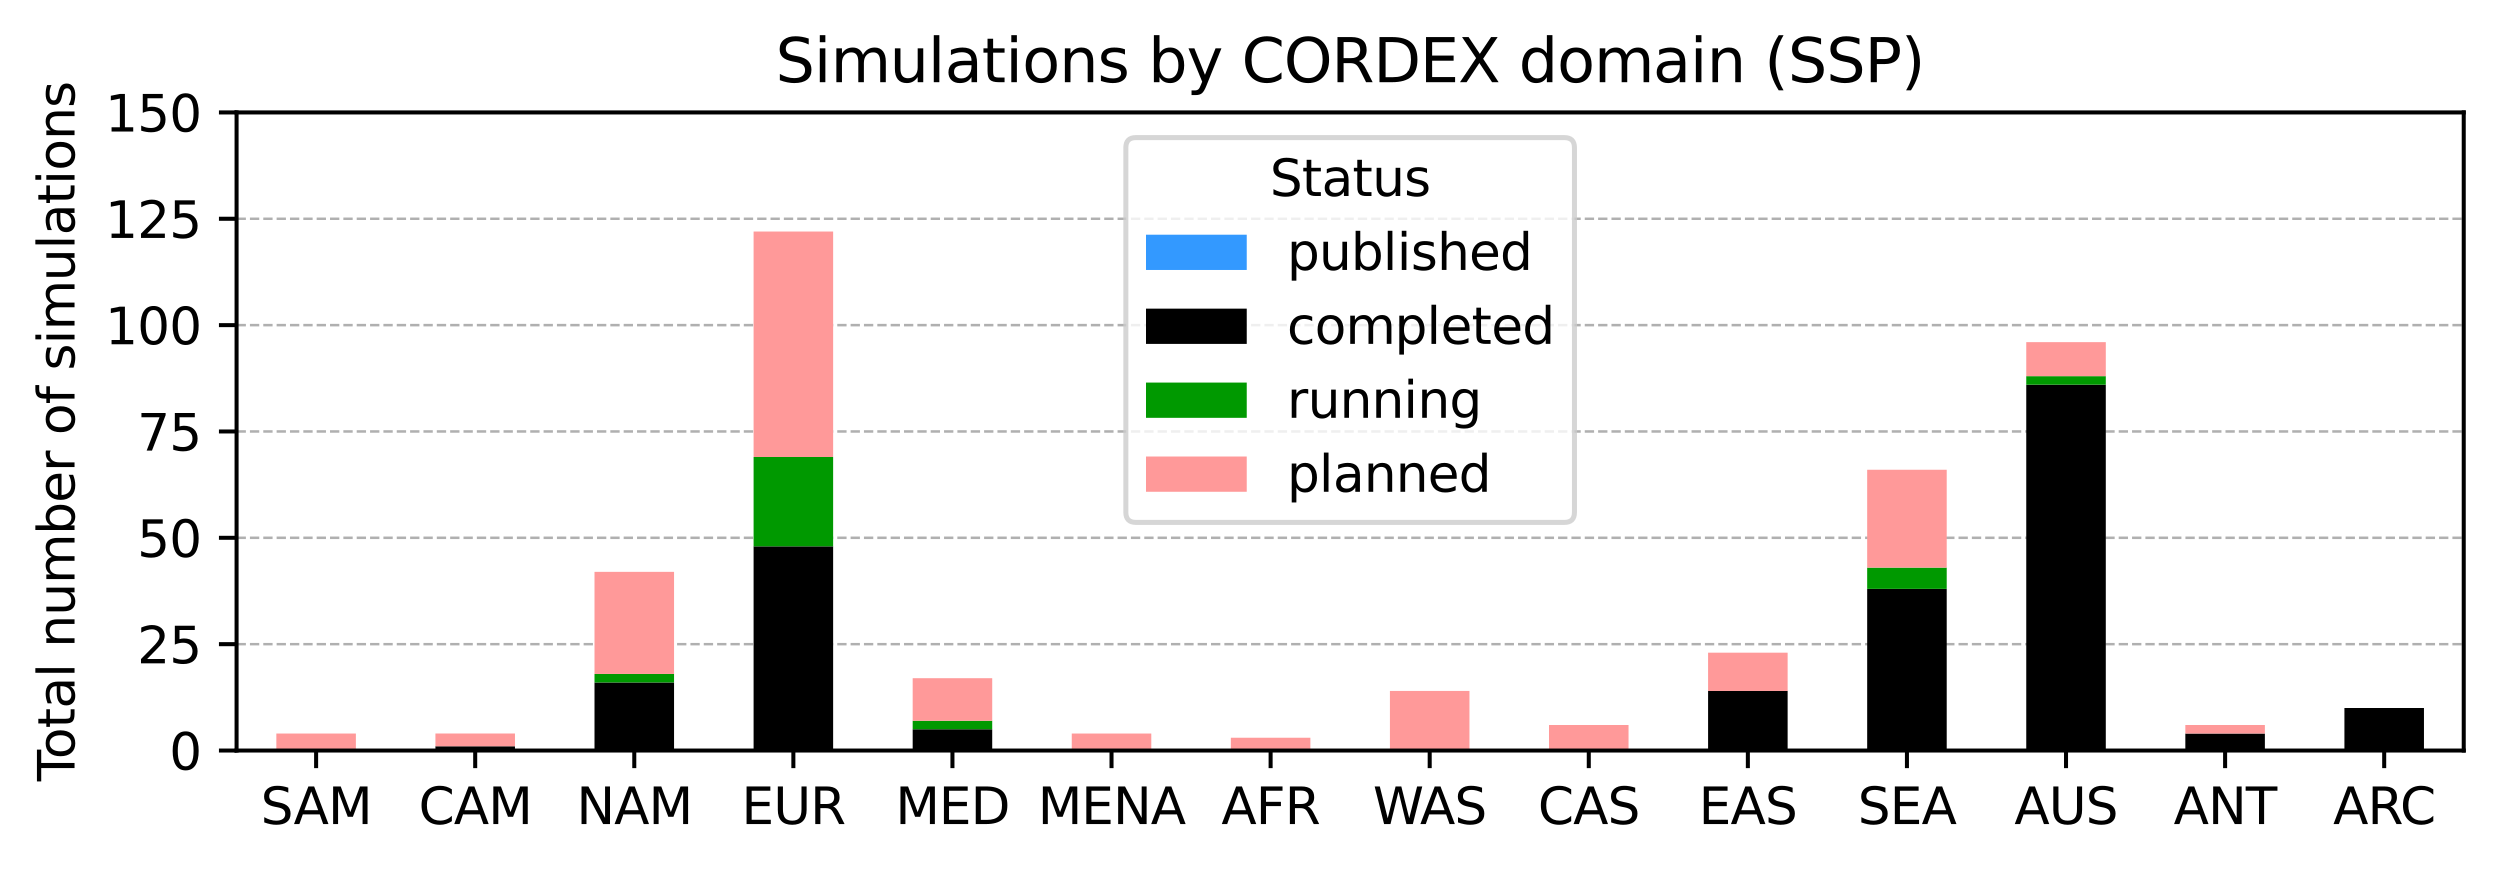 <?xml version="1.0" encoding="utf-8" standalone="no"?>
<!DOCTYPE svg PUBLIC "-//W3C//DTD SVG 1.1//EN"
  "http://www.w3.org/Graphics/SVG/1.1/DTD/svg11.dtd">
<svg xmlns:xlink="http://www.w3.org/1999/xlink" width="496.316pt" height="172.876pt" viewBox="0 0 496.316 172.876" xmlns="http://www.w3.org/2000/svg" version="1.1">
 <defs>
  <style type="text/css">*{stroke-linejoin: round; stroke-linecap: butt}</style>
 </defs>
 <g id="figure_1">
  <g id="patch_1">
   <path d="M 0 172.876 
L 496.316 172.876 
L 496.316 0 
L 0 0 
z
" style="fill: #ffffff"/>
  </g>
  <g id="axes_1">
   <g id="patch_2">
    <path d="M 46.966 148.998 
L 489.116 148.998 
L 489.116 22.318 
L 46.966 22.318 
z
" style="fill: #ffffff"/>
   </g>
   <g id="matplotlib.axis_1">
    <g id="xtick_1">
     <g id="line2d_1">
      <defs>
       <path id="mc84938a70f" d="M 0 0 
L 0 3.5 
" style="stroke: #000000; stroke-width: 0.8"/>
      </defs>
      <g>
       <use xlink:href="#mc84938a70f" x="62.757" y="148.998" style="stroke: #000000; stroke-width: 0.8"/>
      </g>
     </g>
     <g id="text_1">
      <!-- SAM -->
      <g transform="translate(51.754 163.597) scale(0.1 -0.1)">
       <defs>
        <path id="DejaVuSans-53" d="M 3425 4513 
L 3425 3897 
Q 3066 4069 2747 4153 
Q 2428 4238 2131 4238 
Q 1616 4238 1336 4038 
Q 1056 3838 1056 3469 
Q 1056 3159 1242 3001 
Q 1428 2844 1947 2747 
L 2328 2669 
Q 3034 2534 3370 2195 
Q 3706 1856 3706 1288 
Q 3706 609 3251 259 
Q 2797 -91 1919 -91 
Q 1588 -91 1214 -16 
Q 841 59 441 206 
L 441 856 
Q 825 641 1194 531 
Q 1563 422 1919 422 
Q 2459 422 2753 634 
Q 3047 847 3047 1241 
Q 3047 1584 2836 1778 
Q 2625 1972 2144 2069 
L 1759 2144 
Q 1053 2284 737 2584 
Q 422 2884 422 3419 
Q 422 4038 858 4394 
Q 1294 4750 2059 4750 
Q 2388 4750 2728 4690 
Q 3069 4631 3425 4513 
z
" transform="scale(0.016)"/>
        <path id="DejaVuSans-41" d="M 2188 4044 
L 1331 1722 
L 3047 1722 
L 2188 4044 
z
M 1831 4666 
L 2547 4666 
L 4325 0 
L 3669 0 
L 3244 1197 
L 1141 1197 
L 716 0 
L 50 0 
L 1831 4666 
z
" transform="scale(0.016)"/>
        <path id="DejaVuSans-4d" d="M 628 4666 
L 1569 4666 
L 2759 1491 
L 3956 4666 
L 4897 4666 
L 4897 0 
L 4281 0 
L 4281 4097 
L 3078 897 
L 2444 897 
L 1241 4097 
L 1241 0 
L 628 0 
L 628 4666 
z
" transform="scale(0.016)"/>
       </defs>
       <use xlink:href="#DejaVuSans-53"/>
       <use xlink:href="#DejaVuSans-41" x="65.352"/>
       <use xlink:href="#DejaVuSans-4d" x="133.76"/>
      </g>
     </g>
    </g>
    <g id="xtick_2">
     <g id="line2d_2">
      <g>
       <use xlink:href="#mc84938a70f" x="94.339" y="148.998" style="stroke: #000000; stroke-width: 0.8"/>
      </g>
     </g>
     <g id="text_2">
      <!-- CAM -->
      <g transform="translate(83.113 163.597) scale(0.1 -0.1)">
       <defs>
        <path id="DejaVuSans-43" d="M 4122 4306 
L 4122 3641 
Q 3803 3938 3442 4084 
Q 3081 4231 2675 4231 
Q 1875 4231 1450 3742 
Q 1025 3253 1025 2328 
Q 1025 1406 1450 917 
Q 1875 428 2675 428 
Q 3081 428 3442 575 
Q 3803 722 4122 1019 
L 4122 359 
Q 3791 134 3420 21 
Q 3050 -91 2638 -91 
Q 1578 -91 968 557 
Q 359 1206 359 2328 
Q 359 3453 968 4101 
Q 1578 4750 2638 4750 
Q 3056 4750 3426 4639 
Q 3797 4528 4122 4306 
z
" transform="scale(0.016)"/>
       </defs>
       <use xlink:href="#DejaVuSans-43"/>
       <use xlink:href="#DejaVuSans-41" x="69.824"/>
       <use xlink:href="#DejaVuSans-4d" x="138.232"/>
      </g>
     </g>
    </g>
    <g id="xtick_3">
     <g id="line2d_3">
      <g>
       <use xlink:href="#mc84938a70f" x="125.921" y="148.998" style="stroke: #000000; stroke-width: 0.8"/>
      </g>
     </g>
     <g id="text_3">
      <!-- NAM -->
      <g transform="translate(114.446 163.597) scale(0.1 -0.1)">
       <defs>
        <path id="DejaVuSans-4e" d="M 628 4666 
L 1478 4666 
L 3547 763 
L 3547 4666 
L 4159 4666 
L 4159 0 
L 3309 0 
L 1241 3903 
L 1241 0 
L 628 0 
L 628 4666 
z
" transform="scale(0.016)"/>
       </defs>
       <use xlink:href="#DejaVuSans-4e"/>
       <use xlink:href="#DejaVuSans-41" x="74.805"/>
       <use xlink:href="#DejaVuSans-4d" x="143.213"/>
      </g>
     </g>
    </g>
    <g id="xtick_4">
     <g id="line2d_4">
      <g>
       <use xlink:href="#mc84938a70f" x="157.503" y="148.998" style="stroke: #000000; stroke-width: 0.8"/>
      </g>
     </g>
     <g id="text_4">
      <!-- EUR -->
      <g transform="translate(147.21 163.597) scale(0.1 -0.1)">
       <defs>
        <path id="DejaVuSans-45" d="M 628 4666 
L 3578 4666 
L 3578 4134 
L 1259 4134 
L 1259 2753 
L 3481 2753 
L 3481 2222 
L 1259 2222 
L 1259 531 
L 3634 531 
L 3634 0 
L 628 0 
L 628 4666 
z
" transform="scale(0.016)"/>
        <path id="DejaVuSans-55" d="M 556 4666 
L 1191 4666 
L 1191 1831 
Q 1191 1081 1462 751 
Q 1734 422 2344 422 
Q 2950 422 3222 751 
Q 3494 1081 3494 1831 
L 3494 4666 
L 4128 4666 
L 4128 1753 
Q 4128 841 3676 375 
Q 3225 -91 2344 -91 
Q 1459 -91 1007 375 
Q 556 841 556 1753 
L 556 4666 
z
" transform="scale(0.016)"/>
        <path id="DejaVuSans-52" d="M 2841 2188 
Q 3044 2119 3236 1894 
Q 3428 1669 3622 1275 
L 4263 0 
L 3584 0 
L 2988 1197 
Q 2756 1666 2539 1819 
Q 2322 1972 1947 1972 
L 1259 1972 
L 1259 0 
L 628 0 
L 628 4666 
L 2053 4666 
Q 2853 4666 3247 4331 
Q 3641 3997 3641 3322 
Q 3641 2881 3436 2590 
Q 3231 2300 2841 2188 
z
M 1259 4147 
L 1259 2491 
L 2053 2491 
Q 2509 2491 2742 2702 
Q 2975 2913 2975 3322 
Q 2975 3731 2742 3939 
Q 2509 4147 2053 4147 
L 1259 4147 
z
" transform="scale(0.016)"/>
       </defs>
       <use xlink:href="#DejaVuSans-45"/>
       <use xlink:href="#DejaVuSans-55" x="63.184"/>
       <use xlink:href="#DejaVuSans-52" x="136.377"/>
      </g>
     </g>
    </g>
    <g id="xtick_5">
     <g id="line2d_5">
      <g>
       <use xlink:href="#mc84938a70f" x="189.085" y="148.998" style="stroke: #000000; stroke-width: 0.8"/>
      </g>
     </g>
     <g id="text_5">
      <!-- MED -->
      <g transform="translate(177.762 163.597) scale(0.1 -0.1)">
       <defs>
        <path id="DejaVuSans-44" d="M 1259 4147 
L 1259 519 
L 2022 519 
Q 2988 519 3436 956 
Q 3884 1394 3884 2338 
Q 3884 3275 3436 3711 
Q 2988 4147 2022 4147 
L 1259 4147 
z
M 628 4666 
L 1925 4666 
Q 3281 4666 3915 4102 
Q 4550 3538 4550 2338 
Q 4550 1131 3912 565 
Q 3275 0 1925 0 
L 628 0 
L 628 4666 
z
" transform="scale(0.016)"/>
       </defs>
       <use xlink:href="#DejaVuSans-4d"/>
       <use xlink:href="#DejaVuSans-45" x="86.279"/>
       <use xlink:href="#DejaVuSans-44" x="149.463"/>
      </g>
     </g>
    </g>
    <g id="xtick_6">
     <g id="line2d_6">
      <g>
       <use xlink:href="#mc84938a70f" x="220.667" y="148.998" style="stroke: #000000; stroke-width: 0.8"/>
      </g>
     </g>
     <g id="text_6">
      <!-- MENA -->
      <g transform="translate(206.033 163.597) scale(0.1 -0.1)">
       <use xlink:href="#DejaVuSans-4d"/>
       <use xlink:href="#DejaVuSans-45" x="86.279"/>
       <use xlink:href="#DejaVuSans-4e" x="149.463"/>
       <use xlink:href="#DejaVuSans-41" x="224.268"/>
      </g>
     </g>
    </g>
    <g id="xtick_7">
     <g id="line2d_7">
      <g>
       <use xlink:href="#mc84938a70f" x="252.25" y="148.998" style="stroke: #000000; stroke-width: 0.8"/>
      </g>
     </g>
     <g id="text_7">
      <!-- AFR -->
      <g transform="translate(242.479 163.597) scale(0.1 -0.1)">
       <defs>
        <path id="DejaVuSans-46" d="M 628 4666 
L 3309 4666 
L 3309 4134 
L 1259 4134 
L 1259 2759 
L 3109 2759 
L 3109 2228 
L 1259 2228 
L 1259 0 
L 628 0 
L 628 4666 
z
" transform="scale(0.016)"/>
       </defs>
       <use xlink:href="#DejaVuSans-41"/>
       <use xlink:href="#DejaVuSans-46" x="68.408"/>
       <use xlink:href="#DejaVuSans-52" x="125.928"/>
      </g>
     </g>
    </g>
    <g id="xtick_8">
     <g id="line2d_8">
      <g>
       <use xlink:href="#mc84938a70f" x="283.832" y="148.998" style="stroke: #000000; stroke-width: 0.8"/>
      </g>
     </g>
     <g id="text_8">
      <!-- WAS -->
      <g transform="translate(272.568 163.597) scale(0.1 -0.1)">
       <defs>
        <path id="DejaVuSans-57" d="M 213 4666 
L 850 4666 
L 1831 722 
L 2809 4666 
L 3519 4666 
L 4500 722 
L 5478 4666 
L 6119 4666 
L 4947 0 
L 4153 0 
L 3169 4050 
L 2175 0 
L 1381 0 
L 213 4666 
z
" transform="scale(0.016)"/>
       </defs>
       <use xlink:href="#DejaVuSans-57"/>
       <use xlink:href="#DejaVuSans-41" x="93.377"/>
       <use xlink:href="#DejaVuSans-53" x="161.785"/>
      </g>
     </g>
    </g>
    <g id="xtick_9">
     <g id="line2d_9">
      <g>
       <use xlink:href="#mc84938a70f" x="315.414" y="148.998" style="stroke: #000000; stroke-width: 0.8"/>
      </g>
     </g>
     <g id="text_9">
      <!-- CAS -->
      <g transform="translate(305.328 163.597) scale(0.1 -0.1)">
       <use xlink:href="#DejaVuSans-43"/>
       <use xlink:href="#DejaVuSans-41" x="69.824"/>
       <use xlink:href="#DejaVuSans-53" x="138.232"/>
      </g>
     </g>
    </g>
    <g id="xtick_10">
     <g id="line2d_10">
      <g>
       <use xlink:href="#mc84938a70f" x="346.996" y="148.998" style="stroke: #000000; stroke-width: 0.8"/>
      </g>
     </g>
     <g id="text_10">
      <!-- EAS -->
      <g transform="translate(337.242 163.597) scale(0.1 -0.1)">
       <use xlink:href="#DejaVuSans-45"/>
       <use xlink:href="#DejaVuSans-41" x="63.184"/>
       <use xlink:href="#DejaVuSans-53" x="131.592"/>
      </g>
     </g>
    </g>
    <g id="xtick_11">
     <g id="line2d_11">
      <g>
       <use xlink:href="#mc84938a70f" x="378.578" y="148.998" style="stroke: #000000; stroke-width: 0.8"/>
      </g>
     </g>
     <g id="text_11">
      <!-- SEA -->
      <g transform="translate(368.824 163.597) scale(0.1 -0.1)">
       <use xlink:href="#DejaVuSans-53"/>
       <use xlink:href="#DejaVuSans-45" x="63.477"/>
       <use xlink:href="#DejaVuSans-41" x="126.66"/>
      </g>
     </g>
    </g>
    <g id="xtick_12">
     <g id="line2d_12">
      <g>
       <use xlink:href="#mc84938a70f" x="410.16" y="148.998" style="stroke: #000000; stroke-width: 0.8"/>
      </g>
     </g>
     <g id="text_12">
      <!-- AUS -->
      <g transform="translate(399.906 163.597) scale(0.1 -0.1)">
       <use xlink:href="#DejaVuSans-41"/>
       <use xlink:href="#DejaVuSans-55" x="68.408"/>
       <use xlink:href="#DejaVuSans-53" x="141.602"/>
      </g>
     </g>
    </g>
    <g id="xtick_13">
     <g id="line2d_13">
      <g>
       <use xlink:href="#mc84938a70f" x="441.742" y="148.998" style="stroke: #000000; stroke-width: 0.8"/>
      </g>
     </g>
     <g id="text_13">
      <!-- ANT -->
      <g transform="translate(431.528 163.597) scale(0.1 -0.1)">
       <defs>
        <path id="DejaVuSans-54" d="M -19 4666 
L 3928 4666 
L 3928 4134 
L 2272 4134 
L 2272 0 
L 1638 0 
L 1638 4134 
L -19 4134 
L -19 4666 
z
" transform="scale(0.016)"/>
       </defs>
       <use xlink:href="#DejaVuSans-41"/>
       <use xlink:href="#DejaVuSans-4e" x="68.408"/>
       <use xlink:href="#DejaVuSans-54" x="143.213"/>
      </g>
     </g>
    </g>
    <g id="xtick_14">
     <g id="line2d_14">
      <g>
       <use xlink:href="#mc84938a70f" x="473.325" y="148.998" style="stroke: #000000; stroke-width: 0.8"/>
      </g>
     </g>
     <g id="text_14">
      <!-- ARC -->
      <g transform="translate(463.189 163.597) scale(0.1 -0.1)">
       <use xlink:href="#DejaVuSans-41"/>
       <use xlink:href="#DejaVuSans-52" x="68.408"/>
       <use xlink:href="#DejaVuSans-43" x="132.891"/>
      </g>
     </g>
    </g>
   </g>
   <g id="matplotlib.axis_2">
    <g id="ytick_1">
     <g id="line2d_15">
      <path d="M 46.966 148.998 
L 489.116 148.998 
" clip-path="url(#p8b46a4a7f0)" style="fill: none; stroke-dasharray: 1.85,0.8; stroke-dashoffset: 0; stroke: #b0b0b0; stroke-width: 0.5"/>
     </g>
     <g id="line2d_16">
      <defs>
       <path id="m5f4c43ff8d" d="M 0 0 
L -3.5 0 
" style="stroke: #000000; stroke-width: 0.8"/>
      </defs>
      <g>
       <use xlink:href="#m5f4c43ff8d" x="46.966" y="148.998" style="stroke: #000000; stroke-width: 0.8"/>
      </g>
     </g>
     <g id="text_15">
      <!-- 0 -->
      <g transform="translate(33.603 152.797) scale(0.1 -0.1)">
       <defs>
        <path id="DejaVuSans-30" d="M 2034 4250 
Q 1547 4250 1301 3770 
Q 1056 3291 1056 2328 
Q 1056 1369 1301 889 
Q 1547 409 2034 409 
Q 2525 409 2770 889 
Q 3016 1369 3016 2328 
Q 3016 3291 2770 3770 
Q 2525 4250 2034 4250 
z
M 2034 4750 
Q 2819 4750 3233 4129 
Q 3647 3509 3647 2328 
Q 3647 1150 3233 529 
Q 2819 -91 2034 -91 
Q 1250 -91 836 529 
Q 422 1150 422 2328 
Q 422 3509 836 4129 
Q 1250 4750 2034 4750 
z
" transform="scale(0.016)"/>
       </defs>
       <use xlink:href="#DejaVuSans-30"/>
      </g>
     </g>
    </g>
    <g id="ytick_2">
     <g id="line2d_17">
      <path d="M 46.966 127.885 
L 489.116 127.885 
" clip-path="url(#p8b46a4a7f0)" style="fill: none; stroke-dasharray: 1.85,0.8; stroke-dashoffset: 0; stroke: #b0b0b0; stroke-width: 0.5"/>
     </g>
     <g id="line2d_18">
      <g>
       <use xlink:href="#m5f4c43ff8d" x="46.966" y="127.885" style="stroke: #000000; stroke-width: 0.8"/>
      </g>
     </g>
     <g id="text_16">
      <!-- 25 -->
      <g transform="translate(27.241 131.684) scale(0.1 -0.1)">
       <defs>
        <path id="DejaVuSans-32" d="M 1228 531 
L 3431 531 
L 3431 0 
L 469 0 
L 469 531 
Q 828 903 1448 1529 
Q 2069 2156 2228 2338 
Q 2531 2678 2651 2914 
Q 2772 3150 2772 3378 
Q 2772 3750 2511 3984 
Q 2250 4219 1831 4219 
Q 1534 4219 1204 4116 
Q 875 4013 500 3803 
L 500 4441 
Q 881 4594 1212 4672 
Q 1544 4750 1819 4750 
Q 2544 4750 2975 4387 
Q 3406 4025 3406 3419 
Q 3406 3131 3298 2873 
Q 3191 2616 2906 2266 
Q 2828 2175 2409 1742 
Q 1991 1309 1228 531 
z
" transform="scale(0.016)"/>
        <path id="DejaVuSans-35" d="M 691 4666 
L 3169 4666 
L 3169 4134 
L 1269 4134 
L 1269 2991 
Q 1406 3038 1543 3061 
Q 1681 3084 1819 3084 
Q 2600 3084 3056 2656 
Q 3513 2228 3513 1497 
Q 3513 744 3044 326 
Q 2575 -91 1722 -91 
Q 1428 -91 1123 -41 
Q 819 9 494 109 
L 494 744 
Q 775 591 1075 516 
Q 1375 441 1709 441 
Q 2250 441 2565 725 
Q 2881 1009 2881 1497 
Q 2881 1984 2565 2268 
Q 2250 2553 1709 2553 
Q 1456 2553 1204 2497 
Q 953 2441 691 2322 
L 691 4666 
z
" transform="scale(0.016)"/>
       </defs>
       <use xlink:href="#DejaVuSans-32"/>
       <use xlink:href="#DejaVuSans-35" x="63.623"/>
      </g>
     </g>
    </g>
    <g id="ytick_3">
     <g id="line2d_19">
      <path d="M 46.966 106.771 
L 489.116 106.771 
" clip-path="url(#p8b46a4a7f0)" style="fill: none; stroke-dasharray: 1.85,0.8; stroke-dashoffset: 0; stroke: #b0b0b0; stroke-width: 0.5"/>
     </g>
     <g id="line2d_20">
      <g>
       <use xlink:href="#m5f4c43ff8d" x="46.966" y="106.771" style="stroke: #000000; stroke-width: 0.8"/>
      </g>
     </g>
     <g id="text_17">
      <!-- 50 -->
      <g transform="translate(27.241 110.571) scale(0.1 -0.1)">
       <use xlink:href="#DejaVuSans-35"/>
       <use xlink:href="#DejaVuSans-30" x="63.623"/>
      </g>
     </g>
    </g>
    <g id="ytick_4">
     <g id="line2d_21">
      <path d="M 46.966 85.658 
L 489.116 85.658 
" clip-path="url(#p8b46a4a7f0)" style="fill: none; stroke-dasharray: 1.85,0.8; stroke-dashoffset: 0; stroke: #b0b0b0; stroke-width: 0.5"/>
     </g>
     <g id="line2d_22">
      <g>
       <use xlink:href="#m5f4c43ff8d" x="46.966" y="85.658" style="stroke: #000000; stroke-width: 0.8"/>
      </g>
     </g>
     <g id="text_18">
      <!-- 75 -->
      <g transform="translate(27.241 89.457) scale(0.1 -0.1)">
       <defs>
        <path id="DejaVuSans-37" d="M 525 4666 
L 3525 4666 
L 3525 4397 
L 1831 0 
L 1172 0 
L 2766 4134 
L 525 4134 
L 525 4666 
z
" transform="scale(0.016)"/>
       </defs>
       <use xlink:href="#DejaVuSans-37"/>
       <use xlink:href="#DejaVuSans-35" x="63.623"/>
      </g>
     </g>
    </g>
    <g id="ytick_5">
     <g id="line2d_23">
      <path d="M 46.966 64.545 
L 489.116 64.545 
" clip-path="url(#p8b46a4a7f0)" style="fill: none; stroke-dasharray: 1.85,0.8; stroke-dashoffset: 0; stroke: #b0b0b0; stroke-width: 0.5"/>
     </g>
     <g id="line2d_24">
      <g>
       <use xlink:href="#m5f4c43ff8d" x="46.966" y="64.545" style="stroke: #000000; stroke-width: 0.8"/>
      </g>
     </g>
     <g id="text_19">
      <!-- 100 -->
      <g transform="translate(20.878 68.344) scale(0.1 -0.1)">
       <defs>
        <path id="DejaVuSans-31" d="M 794 531 
L 1825 531 
L 1825 4091 
L 703 3866 
L 703 4441 
L 1819 4666 
L 2450 4666 
L 2450 531 
L 3481 531 
L 3481 0 
L 794 0 
L 794 531 
z
" transform="scale(0.016)"/>
       </defs>
       <use xlink:href="#DejaVuSans-31"/>
       <use xlink:href="#DejaVuSans-30" x="63.623"/>
       <use xlink:href="#DejaVuSans-30" x="127.246"/>
      </g>
     </g>
    </g>
    <g id="ytick_6">
     <g id="line2d_25">
      <path d="M 46.966 43.431 
L 489.116 43.431 
" clip-path="url(#p8b46a4a7f0)" style="fill: none; stroke-dasharray: 1.85,0.8; stroke-dashoffset: 0; stroke: #b0b0b0; stroke-width: 0.5"/>
     </g>
     <g id="line2d_26">
      <g>
       <use xlink:href="#m5f4c43ff8d" x="46.966" y="43.431" style="stroke: #000000; stroke-width: 0.8"/>
      </g>
     </g>
     <g id="text_20">
      <!-- 125 -->
      <g transform="translate(20.878 47.231) scale(0.1 -0.1)">
       <use xlink:href="#DejaVuSans-31"/>
       <use xlink:href="#DejaVuSans-32" x="63.623"/>
       <use xlink:href="#DejaVuSans-35" x="127.246"/>
      </g>
     </g>
    </g>
    <g id="ytick_7">
     <g id="line2d_27">
      <path d="M 46.966 22.318 
L 489.116 22.318 
" clip-path="url(#p8b46a4a7f0)" style="fill: none; stroke-dasharray: 1.85,0.8; stroke-dashoffset: 0; stroke: #b0b0b0; stroke-width: 0.5"/>
     </g>
     <g id="line2d_28">
      <g>
       <use xlink:href="#m5f4c43ff8d" x="46.966" y="22.318" style="stroke: #000000; stroke-width: 0.8"/>
      </g>
     </g>
     <g id="text_21">
      <!-- 150 -->
      <g transform="translate(20.878 26.117) scale(0.1 -0.1)">
       <use xlink:href="#DejaVuSans-31"/>
       <use xlink:href="#DejaVuSans-35" x="63.623"/>
       <use xlink:href="#DejaVuSans-30" x="127.246"/>
      </g>
     </g>
    </g>
    <g id="text_22">
     <!-- Total number of simulations -->
     <g transform="translate(14.798 155.103) rotate(-90) scale(0.1 -0.1)">
      <defs>
       <path id="DejaVuSans-6f" d="M 1959 3097 
Q 1497 3097 1228 2736 
Q 959 2375 959 1747 
Q 959 1119 1226 758 
Q 1494 397 1959 397 
Q 2419 397 2687 759 
Q 2956 1122 2956 1747 
Q 2956 2369 2687 2733 
Q 2419 3097 1959 3097 
z
M 1959 3584 
Q 2709 3584 3137 3096 
Q 3566 2609 3566 1747 
Q 3566 888 3137 398 
Q 2709 -91 1959 -91 
Q 1206 -91 779 398 
Q 353 888 353 1747 
Q 353 2609 779 3096 
Q 1206 3584 1959 3584 
z
" transform="scale(0.016)"/>
       <path id="DejaVuSans-74" d="M 1172 4494 
L 1172 3500 
L 2356 3500 
L 2356 3053 
L 1172 3053 
L 1172 1153 
Q 1172 725 1289 603 
Q 1406 481 1766 481 
L 2356 481 
L 2356 0 
L 1766 0 
Q 1100 0 847 248 
Q 594 497 594 1153 
L 594 3053 
L 172 3053 
L 172 3500 
L 594 3500 
L 594 4494 
L 1172 4494 
z
" transform="scale(0.016)"/>
       <path id="DejaVuSans-61" d="M 2194 1759 
Q 1497 1759 1228 1600 
Q 959 1441 959 1056 
Q 959 750 1161 570 
Q 1363 391 1709 391 
Q 2188 391 2477 730 
Q 2766 1069 2766 1631 
L 2766 1759 
L 2194 1759 
z
M 3341 1997 
L 3341 0 
L 2766 0 
L 2766 531 
Q 2569 213 2275 61 
Q 1981 -91 1556 -91 
Q 1019 -91 701 211 
Q 384 513 384 1019 
Q 384 1609 779 1909 
Q 1175 2209 1959 2209 
L 2766 2209 
L 2766 2266 
Q 2766 2663 2505 2880 
Q 2244 3097 1772 3097 
Q 1472 3097 1187 3025 
Q 903 2953 641 2809 
L 641 3341 
Q 956 3463 1253 3523 
Q 1550 3584 1831 3584 
Q 2591 3584 2966 3190 
Q 3341 2797 3341 1997 
z
" transform="scale(0.016)"/>
       <path id="DejaVuSans-6c" d="M 603 4863 
L 1178 4863 
L 1178 0 
L 603 0 
L 603 4863 
z
" transform="scale(0.016)"/>
       <path id="DejaVuSans-20" transform="scale(0.016)"/>
       <path id="DejaVuSans-6e" d="M 3513 2113 
L 3513 0 
L 2938 0 
L 2938 2094 
Q 2938 2591 2744 2837 
Q 2550 3084 2163 3084 
Q 1697 3084 1428 2787 
Q 1159 2491 1159 1978 
L 1159 0 
L 581 0 
L 581 3500 
L 1159 3500 
L 1159 2956 
Q 1366 3272 1645 3428 
Q 1925 3584 2291 3584 
Q 2894 3584 3203 3211 
Q 3513 2838 3513 2113 
z
" transform="scale(0.016)"/>
       <path id="DejaVuSans-75" d="M 544 1381 
L 544 3500 
L 1119 3500 
L 1119 1403 
Q 1119 906 1312 657 
Q 1506 409 1894 409 
Q 2359 409 2629 706 
Q 2900 1003 2900 1516 
L 2900 3500 
L 3475 3500 
L 3475 0 
L 2900 0 
L 2900 538 
Q 2691 219 2414 64 
Q 2138 -91 1772 -91 
Q 1169 -91 856 284 
Q 544 659 544 1381 
z
M 1991 3584 
L 1991 3584 
z
" transform="scale(0.016)"/>
       <path id="DejaVuSans-6d" d="M 3328 2828 
Q 3544 3216 3844 3400 
Q 4144 3584 4550 3584 
Q 5097 3584 5394 3201 
Q 5691 2819 5691 2113 
L 5691 0 
L 5113 0 
L 5113 2094 
Q 5113 2597 4934 2840 
Q 4756 3084 4391 3084 
Q 3944 3084 3684 2787 
Q 3425 2491 3425 1978 
L 3425 0 
L 2847 0 
L 2847 2094 
Q 2847 2600 2669 2842 
Q 2491 3084 2119 3084 
Q 1678 3084 1418 2786 
Q 1159 2488 1159 1978 
L 1159 0 
L 581 0 
L 581 3500 
L 1159 3500 
L 1159 2956 
Q 1356 3278 1631 3431 
Q 1906 3584 2284 3584 
Q 2666 3584 2933 3390 
Q 3200 3197 3328 2828 
z
" transform="scale(0.016)"/>
       <path id="DejaVuSans-62" d="M 3116 1747 
Q 3116 2381 2855 2742 
Q 2594 3103 2138 3103 
Q 1681 3103 1420 2742 
Q 1159 2381 1159 1747 
Q 1159 1113 1420 752 
Q 1681 391 2138 391 
Q 2594 391 2855 752 
Q 3116 1113 3116 1747 
z
M 1159 2969 
Q 1341 3281 1617 3432 
Q 1894 3584 2278 3584 
Q 2916 3584 3314 3078 
Q 3713 2572 3713 1747 
Q 3713 922 3314 415 
Q 2916 -91 2278 -91 
Q 1894 -91 1617 61 
Q 1341 213 1159 525 
L 1159 0 
L 581 0 
L 581 4863 
L 1159 4863 
L 1159 2969 
z
" transform="scale(0.016)"/>
       <path id="DejaVuSans-65" d="M 3597 1894 
L 3597 1613 
L 953 1613 
Q 991 1019 1311 708 
Q 1631 397 2203 397 
Q 2534 397 2845 478 
Q 3156 559 3463 722 
L 3463 178 
Q 3153 47 2828 -22 
Q 2503 -91 2169 -91 
Q 1331 -91 842 396 
Q 353 884 353 1716 
Q 353 2575 817 3079 
Q 1281 3584 2069 3584 
Q 2775 3584 3186 3129 
Q 3597 2675 3597 1894 
z
M 3022 2063 
Q 3016 2534 2758 2815 
Q 2500 3097 2075 3097 
Q 1594 3097 1305 2825 
Q 1016 2553 972 2059 
L 3022 2063 
z
" transform="scale(0.016)"/>
       <path id="DejaVuSans-72" d="M 2631 2963 
Q 2534 3019 2420 3045 
Q 2306 3072 2169 3072 
Q 1681 3072 1420 2755 
Q 1159 2438 1159 1844 
L 1159 0 
L 581 0 
L 581 3500 
L 1159 3500 
L 1159 2956 
Q 1341 3275 1631 3429 
Q 1922 3584 2338 3584 
Q 2397 3584 2469 3576 
Q 2541 3569 2628 3553 
L 2631 2963 
z
" transform="scale(0.016)"/>
       <path id="DejaVuSans-66" d="M 2375 4863 
L 2375 4384 
L 1825 4384 
Q 1516 4384 1395 4259 
Q 1275 4134 1275 3809 
L 1275 3500 
L 2222 3500 
L 2222 3053 
L 1275 3053 
L 1275 0 
L 697 0 
L 697 3053 
L 147 3053 
L 147 3500 
L 697 3500 
L 697 3744 
Q 697 4328 969 4595 
Q 1241 4863 1831 4863 
L 2375 4863 
z
" transform="scale(0.016)"/>
       <path id="DejaVuSans-73" d="M 2834 3397 
L 2834 2853 
Q 2591 2978 2328 3040 
Q 2066 3103 1784 3103 
Q 1356 3103 1142 2972 
Q 928 2841 928 2578 
Q 928 2378 1081 2264 
Q 1234 2150 1697 2047 
L 1894 2003 
Q 2506 1872 2764 1633 
Q 3022 1394 3022 966 
Q 3022 478 2636 193 
Q 2250 -91 1575 -91 
Q 1294 -91 989 -36 
Q 684 19 347 128 
L 347 722 
Q 666 556 975 473 
Q 1284 391 1588 391 
Q 1994 391 2212 530 
Q 2431 669 2431 922 
Q 2431 1156 2273 1281 
Q 2116 1406 1581 1522 
L 1381 1569 
Q 847 1681 609 1914 
Q 372 2147 372 2553 
Q 372 3047 722 3315 
Q 1072 3584 1716 3584 
Q 2034 3584 2315 3537 
Q 2597 3491 2834 3397 
z
" transform="scale(0.016)"/>
       <path id="DejaVuSans-69" d="M 603 3500 
L 1178 3500 
L 1178 0 
L 603 0 
L 603 3500 
z
M 603 4863 
L 1178 4863 
L 1178 4134 
L 603 4134 
L 603 4863 
z
" transform="scale(0.016)"/>
      </defs>
      <use xlink:href="#DejaVuSans-54"/>
      <use xlink:href="#DejaVuSans-6f" x="44.084"/>
      <use xlink:href="#DejaVuSans-74" x="105.266"/>
      <use xlink:href="#DejaVuSans-61" x="144.475"/>
      <use xlink:href="#DejaVuSans-6c" x="205.754"/>
      <use xlink:href="#DejaVuSans-20" x="233.537"/>
      <use xlink:href="#DejaVuSans-6e" x="265.324"/>
      <use xlink:href="#DejaVuSans-75" x="328.703"/>
      <use xlink:href="#DejaVuSans-6d" x="392.082"/>
      <use xlink:href="#DejaVuSans-62" x="489.494"/>
      <use xlink:href="#DejaVuSans-65" x="552.971"/>
      <use xlink:href="#DejaVuSans-72" x="614.494"/>
      <use xlink:href="#DejaVuSans-20" x="655.607"/>
      <use xlink:href="#DejaVuSans-6f" x="687.395"/>
      <use xlink:href="#DejaVuSans-66" x="748.576"/>
      <use xlink:href="#DejaVuSans-20" x="783.781"/>
      <use xlink:href="#DejaVuSans-73" x="815.568"/>
      <use xlink:href="#DejaVuSans-69" x="867.668"/>
      <use xlink:href="#DejaVuSans-6d" x="895.451"/>
      <use xlink:href="#DejaVuSans-75" x="992.863"/>
      <use xlink:href="#DejaVuSans-6c" x="1056.242"/>
      <use xlink:href="#DejaVuSans-61" x="1084.025"/>
      <use xlink:href="#DejaVuSans-74" x="1145.305"/>
      <use xlink:href="#DejaVuSans-69" x="1184.514"/>
      <use xlink:href="#DejaVuSans-6f" x="1212.297"/>
      <use xlink:href="#DejaVuSans-6e" x="1273.479"/>
      <use xlink:href="#DejaVuSans-73" x="1336.857"/>
     </g>
    </g>
   </g>
   <g id="patch_3">
    <path d="M 54.861 148.998 
L 70.652 148.998 
L 70.652 148.998 
L 54.861 148.998 
z
" clip-path="url(#p8b46a4a7f0)" style="fill: #3399ff"/>
   </g>
   <g id="patch_4">
    <path d="M 86.443 148.998 
L 102.234 148.998 
L 102.234 148.998 
L 86.443 148.998 
z
" clip-path="url(#p8b46a4a7f0)" style="fill: #3399ff"/>
   </g>
   <g id="patch_5">
    <path d="M 118.025 148.998 
L 133.817 148.998 
L 133.817 148.998 
L 118.025 148.998 
z
" clip-path="url(#p8b46a4a7f0)" style="fill: #3399ff"/>
   </g>
   <g id="patch_6">
    <path d="M 149.608 148.998 
L 165.399 148.998 
L 165.399 148.998 
L 149.608 148.998 
z
" clip-path="url(#p8b46a4a7f0)" style="fill: #3399ff"/>
   </g>
   <g id="patch_7">
    <path d="M 181.19 148.998 
L 196.981 148.998 
L 196.981 148.998 
L 181.19 148.998 
z
" clip-path="url(#p8b46a4a7f0)" style="fill: #3399ff"/>
   </g>
   <g id="patch_8">
    <path d="M 212.772 148.998 
L 228.563 148.998 
L 228.563 148.998 
L 212.772 148.998 
z
" clip-path="url(#p8b46a4a7f0)" style="fill: #3399ff"/>
   </g>
   <g id="patch_9">
    <path d="M 244.354 148.998 
L 260.145 148.998 
L 260.145 148.998 
L 244.354 148.998 
z
" clip-path="url(#p8b46a4a7f0)" style="fill: #3399ff"/>
   </g>
   <g id="patch_10">
    <path d="M 275.936 148.998 
L 291.727 148.998 
L 291.727 148.998 
L 275.936 148.998 
z
" clip-path="url(#p8b46a4a7f0)" style="fill: #3399ff"/>
   </g>
   <g id="patch_11">
    <path d="M 307.518 148.998 
L 323.309 148.998 
L 323.309 148.998 
L 307.518 148.998 
z
" clip-path="url(#p8b46a4a7f0)" style="fill: #3399ff"/>
   </g>
   <g id="patch_12">
    <path d="M 339.1 148.998 
L 354.892 148.998 
L 354.892 148.998 
L 339.1 148.998 
z
" clip-path="url(#p8b46a4a7f0)" style="fill: #3399ff"/>
   </g>
   <g id="patch_13">
    <path d="M 370.683 148.998 
L 386.474 148.998 
L 386.474 148.998 
L 370.683 148.998 
z
" clip-path="url(#p8b46a4a7f0)" style="fill: #3399ff"/>
   </g>
   <g id="patch_14">
    <path d="M 402.265 148.998 
L 418.056 148.998 
L 418.056 148.998 
L 402.265 148.998 
z
" clip-path="url(#p8b46a4a7f0)" style="fill: #3399ff"/>
   </g>
   <g id="patch_15">
    <path d="M 433.847 148.998 
L 449.638 148.998 
L 449.638 148.998 
L 433.847 148.998 
z
" clip-path="url(#p8b46a4a7f0)" style="fill: #3399ff"/>
   </g>
   <g id="patch_16">
    <path d="M 465.429 148.998 
L 481.22 148.998 
L 481.22 148.998 
L 465.429 148.998 
z
" clip-path="url(#p8b46a4a7f0)" style="fill: #3399ff"/>
   </g>
   <g id="patch_17">
    <path d="M 54.861 148.998 
L 70.652 148.998 
L 70.652 148.998 
L 54.861 148.998 
z
" clip-path="url(#p8b46a4a7f0)"/>
   </g>
   <g id="patch_18">
    <path d="M 86.443 148.998 
L 102.234 148.998 
L 102.234 148.154 
L 86.443 148.154 
z
" clip-path="url(#p8b46a4a7f0)"/>
   </g>
   <g id="patch_19">
    <path d="M 118.025 148.998 
L 133.817 148.998 
L 133.817 135.486 
L 118.025 135.486 
z
" clip-path="url(#p8b46a4a7f0)"/>
   </g>
   <g id="patch_20">
    <path d="M 149.608 148.998 
L 165.399 148.998 
L 165.399 108.461 
L 149.608 108.461 
z
" clip-path="url(#p8b46a4a7f0)"/>
   </g>
   <g id="patch_21">
    <path d="M 181.19 148.998 
L 196.981 148.998 
L 196.981 144.775 
L 181.19 144.775 
z
" clip-path="url(#p8b46a4a7f0)"/>
   </g>
   <g id="patch_22">
    <path d="M 212.772 148.998 
L 228.563 148.998 
L 228.563 148.998 
L 212.772 148.998 
z
" clip-path="url(#p8b46a4a7f0)"/>
   </g>
   <g id="patch_23">
    <path d="M 244.354 148.998 
L 260.145 148.998 
L 260.145 148.998 
L 244.354 148.998 
z
" clip-path="url(#p8b46a4a7f0)"/>
   </g>
   <g id="patch_24">
    <path d="M 275.936 148.998 
L 291.727 148.998 
L 291.727 148.998 
L 275.936 148.998 
z
" clip-path="url(#p8b46a4a7f0)"/>
   </g>
   <g id="patch_25">
    <path d="M 307.518 148.998 
L 323.309 148.998 
L 323.309 148.998 
L 307.518 148.998 
z
" clip-path="url(#p8b46a4a7f0)"/>
   </g>
   <g id="patch_26">
    <path d="M 339.1 148.998 
L 354.892 148.998 
L 354.892 137.175 
L 339.1 137.175 
z
" clip-path="url(#p8b46a4a7f0)"/>
   </g>
   <g id="patch_27">
    <path d="M 370.683 148.998 
L 386.474 148.998 
L 386.474 116.906 
L 370.683 116.906 
z
" clip-path="url(#p8b46a4a7f0)"/>
   </g>
   <g id="patch_28">
    <path d="M 402.265 148.998 
L 418.056 148.998 
L 418.056 76.368 
L 402.265 76.368 
z
" clip-path="url(#p8b46a4a7f0)"/>
   </g>
   <g id="patch_29">
    <path d="M 433.847 148.998 
L 449.638 148.998 
L 449.638 145.62 
L 433.847 145.62 
z
" clip-path="url(#p8b46a4a7f0)"/>
   </g>
   <g id="patch_30">
    <path d="M 465.429 148.998 
L 481.22 148.998 
L 481.22 140.553 
L 465.429 140.553 
z
" clip-path="url(#p8b46a4a7f0)"/>
   </g>
   <g id="patch_31">
    <path d="M 54.861 148.998 
L 70.652 148.998 
L 70.652 148.998 
L 54.861 148.998 
z
" clip-path="url(#p8b46a4a7f0)" style="fill: #009900"/>
   </g>
   <g id="patch_32">
    <path d="M 86.443 148.998 
L 102.234 148.998 
L 102.234 148.998 
L 86.443 148.998 
z
" clip-path="url(#p8b46a4a7f0)" style="fill: #009900"/>
   </g>
   <g id="patch_33">
    <path d="M 118.025 135.486 
L 133.817 135.486 
L 133.817 133.797 
L 118.025 133.797 
z
" clip-path="url(#p8b46a4a7f0)" style="fill: #009900"/>
   </g>
   <g id="patch_34">
    <path d="M 149.608 108.461 
L 165.399 108.461 
L 165.399 90.725 
L 149.608 90.725 
z
" clip-path="url(#p8b46a4a7f0)" style="fill: #009900"/>
   </g>
   <g id="patch_35">
    <path d="M 181.19 144.775 
L 196.981 144.775 
L 196.981 143.086 
L 181.19 143.086 
z
" clip-path="url(#p8b46a4a7f0)" style="fill: #009900"/>
   </g>
   <g id="patch_36">
    <path d="M 212.772 148.998 
L 228.563 148.998 
L 228.563 148.998 
L 212.772 148.998 
z
" clip-path="url(#p8b46a4a7f0)" style="fill: #009900"/>
   </g>
   <g id="patch_37">
    <path d="M 244.354 148.998 
L 260.145 148.998 
L 260.145 148.998 
L 244.354 148.998 
z
" clip-path="url(#p8b46a4a7f0)" style="fill: #009900"/>
   </g>
   <g id="patch_38">
    <path d="M 275.936 148.998 
L 291.727 148.998 
L 291.727 148.998 
L 275.936 148.998 
z
" clip-path="url(#p8b46a4a7f0)" style="fill: #009900"/>
   </g>
   <g id="patch_39">
    <path d="M 307.518 148.998 
L 323.309 148.998 
L 323.309 148.998 
L 307.518 148.998 
z
" clip-path="url(#p8b46a4a7f0)" style="fill: #009900"/>
   </g>
   <g id="patch_40">
    <path d="M 339.1 148.998 
L 354.892 148.998 
L 354.892 148.998 
L 339.1 148.998 
z
" clip-path="url(#p8b46a4a7f0)" style="fill: #009900"/>
   </g>
   <g id="patch_41">
    <path d="M 370.683 116.906 
L 386.474 116.906 
L 386.474 112.683 
L 370.683 112.683 
z
" clip-path="url(#p8b46a4a7f0)" style="fill: #009900"/>
   </g>
   <g id="patch_42">
    <path d="M 402.265 76.368 
L 418.056 76.368 
L 418.056 74.679 
L 402.265 74.679 
z
" clip-path="url(#p8b46a4a7f0)" style="fill: #009900"/>
   </g>
   <g id="patch_43">
    <path d="M 433.847 148.998 
L 449.638 148.998 
L 449.638 148.998 
L 433.847 148.998 
z
" clip-path="url(#p8b46a4a7f0)" style="fill: #009900"/>
   </g>
   <g id="patch_44">
    <path d="M 465.429 148.998 
L 481.22 148.998 
L 481.22 148.998 
L 465.429 148.998 
z
" clip-path="url(#p8b46a4a7f0)" style="fill: #009900"/>
   </g>
   <g id="patch_45">
    <path d="M 54.861 148.998 
L 70.652 148.998 
L 70.652 145.62 
L 54.861 145.62 
z
" clip-path="url(#p8b46a4a7f0)" style="fill: #ff9999"/>
   </g>
   <g id="patch_46">
    <path d="M 86.443 148.154 
L 102.234 148.154 
L 102.234 145.62 
L 86.443 145.62 
z
" clip-path="url(#p8b46a4a7f0)" style="fill: #ff9999"/>
   </g>
   <g id="patch_47">
    <path d="M 118.025 133.797 
L 133.817 133.797 
L 133.817 113.528 
L 118.025 113.528 
z
" clip-path="url(#p8b46a4a7f0)" style="fill: #ff9999"/>
   </g>
   <g id="patch_48">
    <path d="M 149.608 90.725 
L 165.399 90.725 
L 165.399 45.965 
L 149.608 45.965 
z
" clip-path="url(#p8b46a4a7f0)" style="fill: #ff9999"/>
   </g>
   <g id="patch_49">
    <path d="M 181.19 143.086 
L 196.981 143.086 
L 196.981 134.641 
L 181.19 134.641 
z
" clip-path="url(#p8b46a4a7f0)" style="fill: #ff9999"/>
   </g>
   <g id="patch_50">
    <path d="M 212.772 148.998 
L 228.563 148.998 
L 228.563 145.62 
L 212.772 145.62 
z
" clip-path="url(#p8b46a4a7f0)" style="fill: #ff9999"/>
   </g>
   <g id="patch_51">
    <path d="M 244.354 148.998 
L 260.145 148.998 
L 260.145 146.465 
L 244.354 146.465 
z
" clip-path="url(#p8b46a4a7f0)" style="fill: #ff9999"/>
   </g>
   <g id="patch_52">
    <path d="M 275.936 148.998 
L 291.727 148.998 
L 291.727 137.175 
L 275.936 137.175 
z
" clip-path="url(#p8b46a4a7f0)" style="fill: #ff9999"/>
   </g>
   <g id="patch_53">
    <path d="M 307.518 148.998 
L 323.309 148.998 
L 323.309 143.931 
L 307.518 143.931 
z
" clip-path="url(#p8b46a4a7f0)" style="fill: #ff9999"/>
   </g>
   <g id="patch_54">
    <path d="M 339.1 137.175 
L 354.892 137.175 
L 354.892 129.574 
L 339.1 129.574 
z
" clip-path="url(#p8b46a4a7f0)" style="fill: #ff9999"/>
   </g>
   <g id="patch_55">
    <path d="M 370.683 112.683 
L 386.474 112.683 
L 386.474 93.259 
L 370.683 93.259 
z
" clip-path="url(#p8b46a4a7f0)" style="fill: #ff9999"/>
   </g>
   <g id="patch_56">
    <path d="M 402.265 74.679 
L 418.056 74.679 
L 418.056 67.923 
L 402.265 67.923 
z
" clip-path="url(#p8b46a4a7f0)" style="fill: #ff9999"/>
   </g>
   <g id="patch_57">
    <path d="M 433.847 145.62 
L 449.638 145.62 
L 449.638 143.931 
L 433.847 143.931 
z
" clip-path="url(#p8b46a4a7f0)" style="fill: #ff9999"/>
   </g>
   <g id="patch_58">
    <path d="M 465.429 148.998 
L 481.22 148.998 
L 481.22 148.998 
L 465.429 148.998 
z
" clip-path="url(#p8b46a4a7f0)" style="fill: #ff9999"/>
   </g>
   <g id="patch_59">
    <path d="M 46.966 148.998 
L 46.966 22.318 
" style="fill: none; stroke: #000000; stroke-width: 0.8; stroke-linejoin: miter; stroke-linecap: square"/>
   </g>
   <g id="patch_60">
    <path d="M 489.116 148.998 
L 489.116 22.318 
" style="fill: none; stroke: #000000; stroke-width: 0.8; stroke-linejoin: miter; stroke-linecap: square"/>
   </g>
   <g id="patch_61">
    <path d="M 46.966 148.998 
L 489.116 148.998 
" style="fill: none; stroke: #000000; stroke-width: 0.8; stroke-linejoin: miter; stroke-linecap: square"/>
   </g>
   <g id="patch_62">
    <path d="M 46.966 22.318 
L 489.116 22.318 
" style="fill: none; stroke: #000000; stroke-width: 0.8; stroke-linejoin: miter; stroke-linecap: square"/>
   </g>
   <g id="text_23">
    <!-- Simulations by CORDEX domain (SSP) -->
    <g transform="translate(153.976 16.318) scale(0.12 -0.12)">
     <defs>
      <path id="DejaVuSans-79" d="M 2059 -325 
Q 1816 -950 1584 -1140 
Q 1353 -1331 966 -1331 
L 506 -1331 
L 506 -850 
L 844 -850 
Q 1081 -850 1212 -737 
Q 1344 -625 1503 -206 
L 1606 56 
L 191 3500 
L 800 3500 
L 1894 763 
L 2988 3500 
L 3597 3500 
L 2059 -325 
z
" transform="scale(0.016)"/>
      <path id="DejaVuSans-4f" d="M 2522 4238 
Q 1834 4238 1429 3725 
Q 1025 3213 1025 2328 
Q 1025 1447 1429 934 
Q 1834 422 2522 422 
Q 3209 422 3611 934 
Q 4013 1447 4013 2328 
Q 4013 3213 3611 3725 
Q 3209 4238 2522 4238 
z
M 2522 4750 
Q 3503 4750 4090 4092 
Q 4678 3434 4678 2328 
Q 4678 1225 4090 567 
Q 3503 -91 2522 -91 
Q 1538 -91 948 565 
Q 359 1222 359 2328 
Q 359 3434 948 4092 
Q 1538 4750 2522 4750 
z
" transform="scale(0.016)"/>
      <path id="DejaVuSans-58" d="M 403 4666 
L 1081 4666 
L 2241 2931 
L 3406 4666 
L 4084 4666 
L 2584 2425 
L 4184 0 
L 3506 0 
L 2194 1984 
L 872 0 
L 191 0 
L 1856 2491 
L 403 4666 
z
" transform="scale(0.016)"/>
      <path id="DejaVuSans-64" d="M 2906 2969 
L 2906 4863 
L 3481 4863 
L 3481 0 
L 2906 0 
L 2906 525 
Q 2725 213 2448 61 
Q 2172 -91 1784 -91 
Q 1150 -91 751 415 
Q 353 922 353 1747 
Q 353 2572 751 3078 
Q 1150 3584 1784 3584 
Q 2172 3584 2448 3432 
Q 2725 3281 2906 2969 
z
M 947 1747 
Q 947 1113 1208 752 
Q 1469 391 1925 391 
Q 2381 391 2643 752 
Q 2906 1113 2906 1747 
Q 2906 2381 2643 2742 
Q 2381 3103 1925 3103 
Q 1469 3103 1208 2742 
Q 947 2381 947 1747 
z
" transform="scale(0.016)"/>
      <path id="DejaVuSans-28" d="M 1984 4856 
Q 1566 4138 1362 3434 
Q 1159 2731 1159 2009 
Q 1159 1288 1364 580 
Q 1569 -128 1984 -844 
L 1484 -844 
Q 1016 -109 783 600 
Q 550 1309 550 2009 
Q 550 2706 781 3412 
Q 1013 4119 1484 4856 
L 1984 4856 
z
" transform="scale(0.016)"/>
      <path id="DejaVuSans-50" d="M 1259 4147 
L 1259 2394 
L 2053 2394 
Q 2494 2394 2734 2622 
Q 2975 2850 2975 3272 
Q 2975 3691 2734 3919 
Q 2494 4147 2053 4147 
L 1259 4147 
z
M 628 4666 
L 2053 4666 
Q 2838 4666 3239 4311 
Q 3641 3956 3641 3272 
Q 3641 2581 3239 2228 
Q 2838 1875 2053 1875 
L 1259 1875 
L 1259 0 
L 628 0 
L 628 4666 
z
" transform="scale(0.016)"/>
      <path id="DejaVuSans-29" d="M 513 4856 
L 1013 4856 
Q 1481 4119 1714 3412 
Q 1947 2706 1947 2009 
Q 1947 1309 1714 600 
Q 1481 -109 1013 -844 
L 513 -844 
Q 928 -128 1133 580 
Q 1338 1288 1338 2009 
Q 1338 2731 1133 3434 
Q 928 4138 513 4856 
z
" transform="scale(0.016)"/>
     </defs>
     <use xlink:href="#DejaVuSans-53"/>
     <use xlink:href="#DejaVuSans-69" x="63.477"/>
     <use xlink:href="#DejaVuSans-6d" x="91.26"/>
     <use xlink:href="#DejaVuSans-75" x="188.672"/>
     <use xlink:href="#DejaVuSans-6c" x="252.051"/>
     <use xlink:href="#DejaVuSans-61" x="279.834"/>
     <use xlink:href="#DejaVuSans-74" x="341.113"/>
     <use xlink:href="#DejaVuSans-69" x="380.322"/>
     <use xlink:href="#DejaVuSans-6f" x="408.105"/>
     <use xlink:href="#DejaVuSans-6e" x="469.287"/>
     <use xlink:href="#DejaVuSans-73" x="532.666"/>
     <use xlink:href="#DejaVuSans-20" x="584.766"/>
     <use xlink:href="#DejaVuSans-62" x="616.553"/>
     <use xlink:href="#DejaVuSans-79" x="680.029"/>
     <use xlink:href="#DejaVuSans-20" x="739.209"/>
     <use xlink:href="#DejaVuSans-43" x="770.996"/>
     <use xlink:href="#DejaVuSans-4f" x="840.82"/>
     <use xlink:href="#DejaVuSans-52" x="919.531"/>
     <use xlink:href="#DejaVuSans-44" x="989.014"/>
     <use xlink:href="#DejaVuSans-45" x="1066.016"/>
     <use xlink:href="#DejaVuSans-58" x="1129.199"/>
     <use xlink:href="#DejaVuSans-20" x="1197.705"/>
     <use xlink:href="#DejaVuSans-64" x="1229.492"/>
     <use xlink:href="#DejaVuSans-6f" x="1292.969"/>
     <use xlink:href="#DejaVuSans-6d" x="1354.15"/>
     <use xlink:href="#DejaVuSans-61" x="1451.562"/>
     <use xlink:href="#DejaVuSans-69" x="1512.842"/>
     <use xlink:href="#DejaVuSans-6e" x="1540.625"/>
     <use xlink:href="#DejaVuSans-20" x="1604.004"/>
     <use xlink:href="#DejaVuSans-28" x="1635.791"/>
     <use xlink:href="#DejaVuSans-53" x="1674.805"/>
     <use xlink:href="#DejaVuSans-53" x="1738.281"/>
     <use xlink:href="#DejaVuSans-50" x="1801.758"/>
     <use xlink:href="#DejaVuSans-29" x="1862.061"/>
    </g>
   </g>
   <g id="legend_1">
    <g id="patch_63">
     <path d="M 225.511 103.709 
L 310.57 103.709 
Q 312.57 103.709 312.57 101.709 
L 312.57 29.318 
Q 312.57 27.318 310.57 27.318 
L 225.511 27.318 
Q 223.511 27.318 223.511 29.318 
L 223.511 101.709 
Q 223.511 103.709 225.511 103.709 
z
" style="fill: #ffffff; opacity: 0.8; stroke: #cccccc; stroke-linejoin: miter"/>
    </g>
    <g id="text_24">
     <!-- Status -->
     <g transform="translate(252.109 38.917) scale(0.1 -0.1)">
      <use xlink:href="#DejaVuSans-53"/>
      <use xlink:href="#DejaVuSans-74" x="63.477"/>
      <use xlink:href="#DejaVuSans-61" x="102.686"/>
      <use xlink:href="#DejaVuSans-74" x="163.965"/>
      <use xlink:href="#DejaVuSans-75" x="203.174"/>
      <use xlink:href="#DejaVuSans-73" x="266.553"/>
     </g>
    </g>
    <g id="patch_64">
     <path d="M 227.511 53.595 
L 247.511 53.595 
L 247.511 46.595 
L 227.511 46.595 
z
" style="fill: #3399ff"/>
    </g>
    <g id="text_25">
     <!-- published -->
     <g transform="translate(255.511 53.595) scale(0.1 -0.1)">
      <defs>
       <path id="DejaVuSans-70" d="M 1159 525 
L 1159 -1331 
L 581 -1331 
L 581 3500 
L 1159 3500 
L 1159 2969 
Q 1341 3281 1617 3432 
Q 1894 3584 2278 3584 
Q 2916 3584 3314 3078 
Q 3713 2572 3713 1747 
Q 3713 922 3314 415 
Q 2916 -91 2278 -91 
Q 1894 -91 1617 61 
Q 1341 213 1159 525 
z
M 3116 1747 
Q 3116 2381 2855 2742 
Q 2594 3103 2138 3103 
Q 1681 3103 1420 2742 
Q 1159 2381 1159 1747 
Q 1159 1113 1420 752 
Q 1681 391 2138 391 
Q 2594 391 2855 752 
Q 3116 1113 3116 1747 
z
" transform="scale(0.016)"/>
       <path id="DejaVuSans-68" d="M 3513 2113 
L 3513 0 
L 2938 0 
L 2938 2094 
Q 2938 2591 2744 2837 
Q 2550 3084 2163 3084 
Q 1697 3084 1428 2787 
Q 1159 2491 1159 1978 
L 1159 0 
L 581 0 
L 581 4863 
L 1159 4863 
L 1159 2956 
Q 1366 3272 1645 3428 
Q 1925 3584 2291 3584 
Q 2894 3584 3203 3211 
Q 3513 2838 3513 2113 
z
" transform="scale(0.016)"/>
      </defs>
      <use xlink:href="#DejaVuSans-70"/>
      <use xlink:href="#DejaVuSans-75" x="63.477"/>
      <use xlink:href="#DejaVuSans-62" x="126.855"/>
      <use xlink:href="#DejaVuSans-6c" x="190.332"/>
      <use xlink:href="#DejaVuSans-69" x="218.115"/>
      <use xlink:href="#DejaVuSans-73" x="245.898"/>
      <use xlink:href="#DejaVuSans-68" x="297.998"/>
      <use xlink:href="#DejaVuSans-65" x="361.377"/>
      <use xlink:href="#DejaVuSans-64" x="422.9"/>
     </g>
    </g>
    <g id="patch_65">
     <path d="M 227.511 68.273 
L 247.511 68.273 
L 247.511 61.273 
L 227.511 61.273 
z
"/>
    </g>
    <g id="text_26">
     <!-- completed -->
     <g transform="translate(255.511 68.273) scale(0.1 -0.1)">
      <defs>
       <path id="DejaVuSans-63" d="M 3122 3366 
L 3122 2828 
Q 2878 2963 2633 3030 
Q 2388 3097 2138 3097 
Q 1578 3097 1268 2742 
Q 959 2388 959 1747 
Q 959 1106 1268 751 
Q 1578 397 2138 397 
Q 2388 397 2633 464 
Q 2878 531 3122 666 
L 3122 134 
Q 2881 22 2623 -34 
Q 2366 -91 2075 -91 
Q 1284 -91 818 406 
Q 353 903 353 1747 
Q 353 2603 823 3093 
Q 1294 3584 2113 3584 
Q 2378 3584 2631 3529 
Q 2884 3475 3122 3366 
z
" transform="scale(0.016)"/>
      </defs>
      <use xlink:href="#DejaVuSans-63"/>
      <use xlink:href="#DejaVuSans-6f" x="54.98"/>
      <use xlink:href="#DejaVuSans-6d" x="116.162"/>
      <use xlink:href="#DejaVuSans-70" x="213.574"/>
      <use xlink:href="#DejaVuSans-6c" x="277.051"/>
      <use xlink:href="#DejaVuSans-65" x="304.834"/>
      <use xlink:href="#DejaVuSans-74" x="366.357"/>
      <use xlink:href="#DejaVuSans-65" x="405.566"/>
      <use xlink:href="#DejaVuSans-64" x="467.09"/>
     </g>
    </g>
    <g id="patch_66">
     <path d="M 227.511 82.951 
L 247.511 82.951 
L 247.511 75.951 
L 227.511 75.951 
z
" style="fill: #009900"/>
    </g>
    <g id="text_27">
     <!-- running -->
     <g transform="translate(255.511 82.951) scale(0.1 -0.1)">
      <defs>
       <path id="DejaVuSans-67" d="M 2906 1791 
Q 2906 2416 2648 2759 
Q 2391 3103 1925 3103 
Q 1463 3103 1205 2759 
Q 947 2416 947 1791 
Q 947 1169 1205 825 
Q 1463 481 1925 481 
Q 2391 481 2648 825 
Q 2906 1169 2906 1791 
z
M 3481 434 
Q 3481 -459 3084 -895 
Q 2688 -1331 1869 -1331 
Q 1566 -1331 1297 -1286 
Q 1028 -1241 775 -1147 
L 775 -588 
Q 1028 -725 1275 -790 
Q 1522 -856 1778 -856 
Q 2344 -856 2625 -561 
Q 2906 -266 2906 331 
L 2906 616 
Q 2728 306 2450 153 
Q 2172 0 1784 0 
Q 1141 0 747 490 
Q 353 981 353 1791 
Q 353 2603 747 3093 
Q 1141 3584 1784 3584 
Q 2172 3584 2450 3431 
Q 2728 3278 2906 2969 
L 2906 3500 
L 3481 3500 
L 3481 434 
z
" transform="scale(0.016)"/>
      </defs>
      <use xlink:href="#DejaVuSans-72"/>
      <use xlink:href="#DejaVuSans-75" x="41.113"/>
      <use xlink:href="#DejaVuSans-6e" x="104.492"/>
      <use xlink:href="#DejaVuSans-6e" x="167.871"/>
      <use xlink:href="#DejaVuSans-69" x="231.25"/>
      <use xlink:href="#DejaVuSans-6e" x="259.033"/>
      <use xlink:href="#DejaVuSans-67" x="322.412"/>
     </g>
    </g>
    <g id="patch_67">
     <path d="M 227.511 97.629 
L 247.511 97.629 
L 247.511 90.629 
L 227.511 90.629 
z
" style="fill: #ff9999"/>
    </g>
    <g id="text_28">
     <!-- planned -->
     <g transform="translate(255.511 97.629) scale(0.1 -0.1)">
      <use xlink:href="#DejaVuSans-70"/>
      <use xlink:href="#DejaVuSans-6c" x="63.477"/>
      <use xlink:href="#DejaVuSans-61" x="91.26"/>
      <use xlink:href="#DejaVuSans-6e" x="152.539"/>
      <use xlink:href="#DejaVuSans-6e" x="215.918"/>
      <use xlink:href="#DejaVuSans-65" x="279.297"/>
      <use xlink:href="#DejaVuSans-64" x="340.82"/>
     </g>
    </g>
   </g>
  </g>
 </g>
 <defs>
  <clipPath id="p8b46a4a7f0">
   <rect x="46.966" y="22.318" width="442.15" height="126.68"/>
  </clipPath>
 </defs>
</svg>
